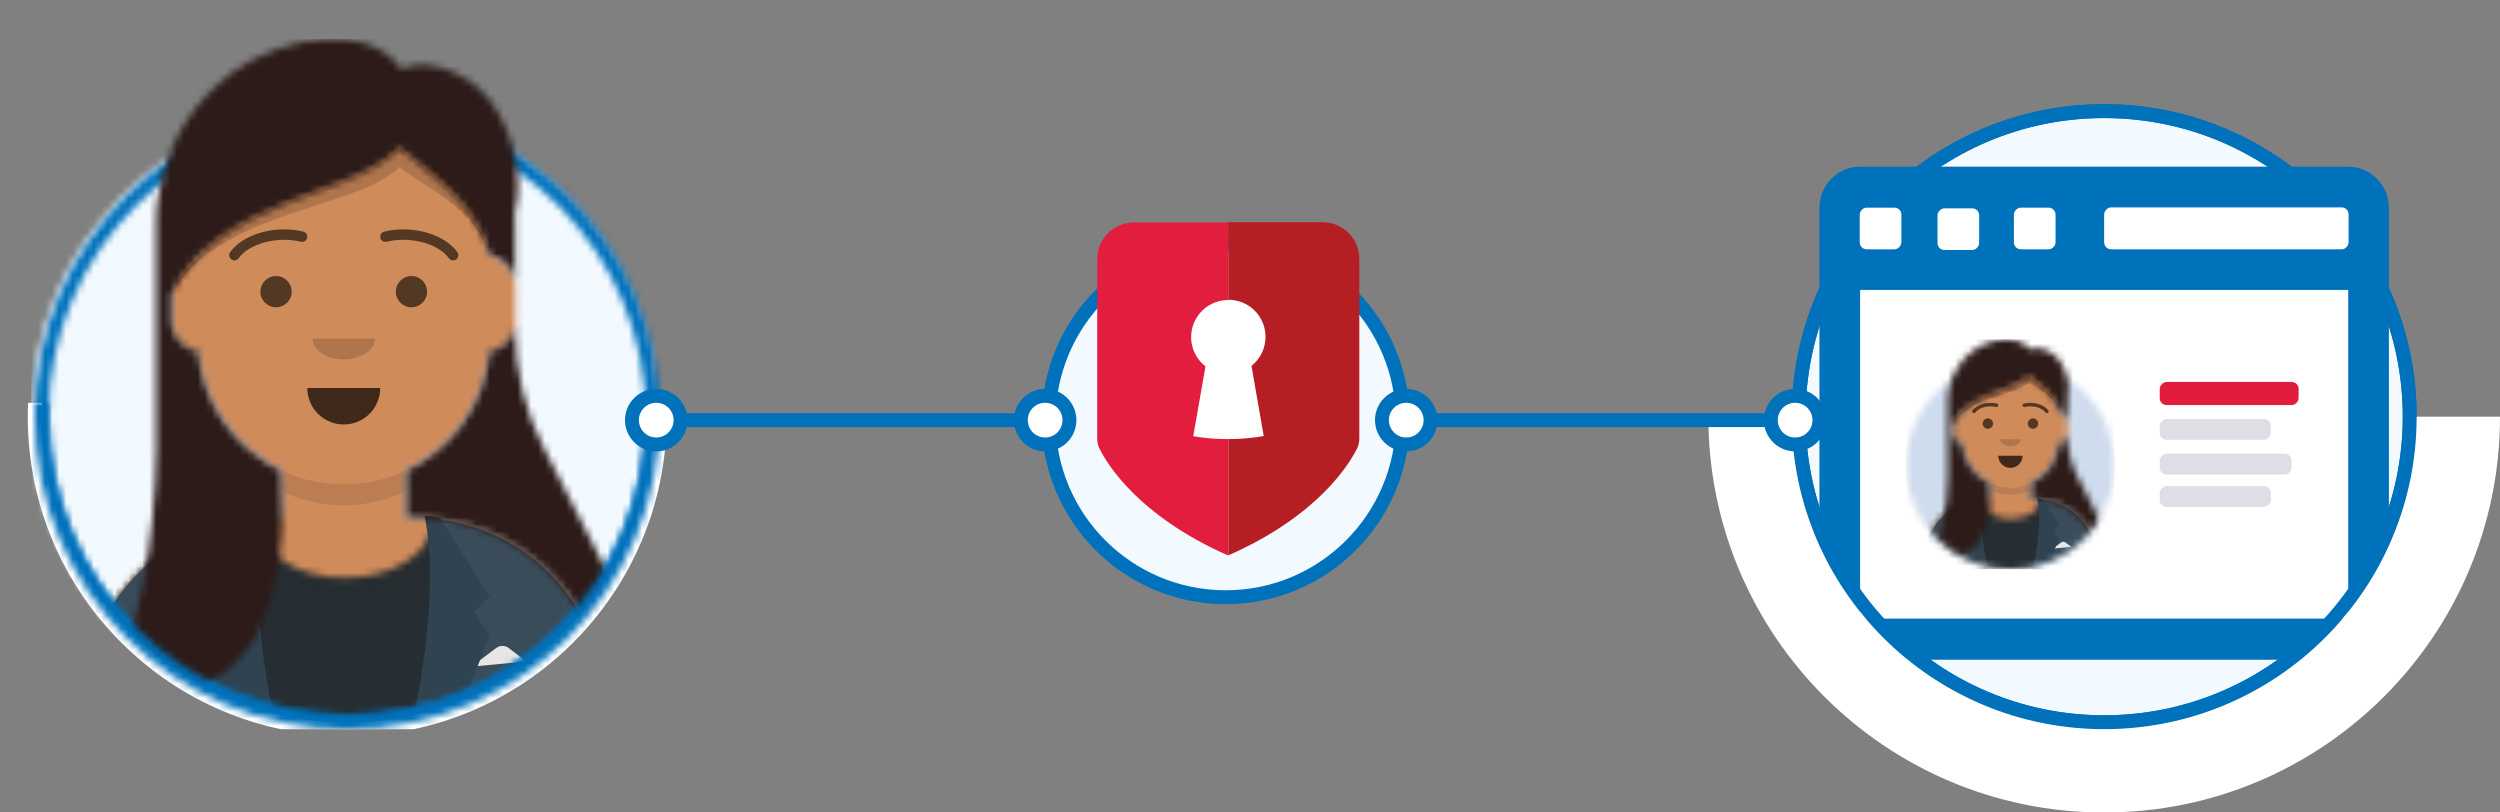 <svg width="360" height="117" viewBox="0 0 360 117" fill="none" xmlns="http://www.w3.org/2000/svg">
<rect x="0" y="0" width="360" height="117" fill="#808080" stroke="none"/>
<g clip-path="url(#clip0)">
<mask id="mask0" mask-type="alpha" maskUnits="userSpaceOnUse" x="4" y="15" width="91" height="91">
<path d="M49.5 105C74.353 105 94.5 84.853 94.5 60C94.5 35.147 74.353 15 49.5 15C24.647 15 4.5 35.147 4.5 60C4.5 84.853 24.647 105 49.5 105Z" fill="white"/>
</mask>
<g mask="url(#mask0)">
<path d="M49.5 105C74.353 105 94.5 84.853 94.5 60C94.5 35.147 74.353 15 49.5 15C24.647 15 4.5 35.147 4.5 60C4.5 84.853 24.647 105 49.5 105Z" fill="#E6E6E6"/>
<path d="M94.5 15H4.5V105H94.5V15Z" fill="#F2F9FF"/>
</g>
<mask id="mask1" mask-type="alpha" maskUnits="userSpaceOnUse" x="0" y="0" width="99" height="105">
<path d="M4.5 60C4.5 84.853 24.647 105 49.5 105C74.353 105 94.5 84.853 94.5 60H99V0H0V60H4.5Z" fill="white"/>
</mask>
<g mask="url(#mask1)">
<mask id="mask2" mask-type="alpha" maskUnits="userSpaceOnUse" x="12" y="13" width="75" height="92">
<path d="M58.5 67.729V74.625H60C74.912 74.625 87 86.713 87 101.625V105H12V101.625C12 86.713 24.088 74.625 39 74.625H40.5V67.729C34.036 64.658 29.39 58.383 28.614 50.956C26.43 50.647 24.75 48.77 24.75 46.5V41.25C24.75 39.02 26.372 37.169 28.5 36.812V34.5C28.5 22.902 37.902 13.5 49.5 13.5C61.098 13.5 70.5 22.902 70.5 34.5V36.812C72.628 37.169 74.25 39.02 74.25 41.25V46.5C74.25 48.77 72.57 50.647 70.386 50.956C69.61 58.383 64.964 64.658 58.5 67.729Z" fill="white"/>
</mask>
<g mask="url(#mask2)">
<path d="M58.5 67.729V74.625H60C74.912 74.625 87 86.713 87 101.625V105H12V101.625C12 86.713 24.088 74.625 39 74.625H40.5V67.729C34.036 64.658 29.39 58.383 28.614 50.956C26.43 50.647 24.75 48.77 24.75 46.5V41.25C24.75 39.02 26.372 37.169 28.5 36.812V34.5C28.5 22.902 37.902 13.5 49.5 13.5C61.098 13.5 70.5 22.902 70.5 34.5V36.812C72.628 37.169 74.25 39.02 74.25 41.25V46.5C74.25 48.77 72.57 50.647 70.386 50.956C69.61 58.383 64.964 64.658 58.5 67.729Z" fill="#D0C6AC"/>
<path d="M99 13.5H0V105H99V13.5Z" fill="#D08B5B"/>
<path fill-rule="evenodd" clip-rule="evenodd" d="M70.5 43.125V51.75C70.5 63.348 61.098 72.75 49.5 72.75C37.902 72.75 28.5 63.348 28.5 51.75V43.125V48.75C28.5 60.348 37.902 69.75 49.5 69.75C61.098 69.75 70.5 60.348 70.5 48.75V43.125Z" fill="black" fill-opacity="0.1"/>
</g>
<mask id="mask3" mask-type="alpha" maskUnits="userSpaceOnUse" x="12" y="74" width="75" height="32">
<path fill-rule="evenodd" clip-rule="evenodd" d="M62.235 74.736C76.101 75.872 87 87.485 87 101.644V105H12V101.644C12 87.357 23.097 75.662 37.142 74.707C37.131 74.847 37.125 74.989 37.125 75.13C37.125 79.579 42.749 83.185 49.688 83.185C56.626 83.185 62.25 79.579 62.25 75.13C62.25 74.998 62.245 74.866 62.235 74.736Z" fill="white"/>
</mask>
<g mask="url(#mask3)">
<path fill-rule="evenodd" clip-rule="evenodd" d="M62.235 74.736C76.101 75.872 87 87.485 87 101.644V105H12V101.644C12 87.357 23.097 75.662 37.142 74.707C37.131 74.847 37.125 74.989 37.125 75.13C37.125 79.579 42.749 83.185 49.688 83.185C56.626 83.185 62.25 79.579 62.25 75.13C62.25 74.998 62.245 74.866 62.235 74.736Z" fill="#E6E6E6"/>
<path d="M99 63.75H0V105H99V63.75Z" fill="#262E33"/>
<g opacity="0.6">
<g opacity="0.6">
<path opacity="0.6" d="M49.687 85.786C57.896 85.786 64.55 81.267 64.55 75.693C64.55 70.119 57.896 65.6 49.687 65.6C41.479 65.6 34.824 70.119 34.824 75.693C34.824 81.267 41.479 85.786 49.687 85.786Z" fill="black" fill-opacity="0.16"/>
</g>
</g>
</g>
<path fill-rule="evenodd" clip-rule="evenodd" d="M37.794 74.671C23.442 75.302 12 87.137 12 101.644H12V105H38.011C36.735 100.47 36 95.141 36 89.438C36 84.065 36.653 79.024 37.794 74.671ZM61.364 105H87V101.644C87 87.265 75.759 75.511 61.586 74.69C62.724 79.039 63.375 84.073 63.375 89.438C63.375 95.141 62.64 100.47 61.364 105Z" fill="#3A4C5A"/>
<path fill-rule="evenodd" clip-rule="evenodd" d="M67.875 96L71.458 93.312C72 92.907 72.745 92.913 73.279 93.328L75.75 95.25L67.875 96Z" fill="#E6E6E6"/>
<path fill-rule="evenodd" clip-rule="evenodd" d="M37.875 74.25C36.375 81.5 37 91.75 39.75 105H33.75L28.5 91.5L30.75 88.125L28.5 85.875L35.625 74.625C36.385 74.388 37.135 74.263 37.875 74.25Z" fill="#2F4351"/>
<path fill-rule="evenodd" clip-rule="evenodd" d="M61.125 74.25C62.625 81.5 62 91.75 59.25 105H65.25L70.5 91.5L68.25 88.125L70.5 85.875L63.375 74.625C62.615 74.388 61.865 74.263 61.125 74.25Z" fill="#2F4351"/>
<mask id="path-17-inside-1" fill="white">
<path fill-rule="evenodd" clip-rule="evenodd" d="M50 103C73.748 103 93 83.748 93 60C93 36.252 73.748 17 50 17C26.252 17 7 36.252 7 60C7 83.748 26.252 103 50 103ZM50 105C74.853 105 95 84.853 95 60C95 35.147 74.853 15 50 15C25.147 15 5 35.147 5 60C5 84.853 25.147 105 50 105Z"/>
</mask>
<path d="M91 60C91 82.644 72.644 101 50 101V105C74.853 105 95 84.853 95 60H91ZM50 19C72.644 19 91 37.356 91 60H95C95 35.147 74.853 15 50 15V19ZM9 60C9 37.356 27.356 19 50 19V15C25.147 15 5 35.147 5 60H9ZM50 101C27.356 101 9 82.644 9 60H5C5 84.853 25.147 105 50 105V101ZM93 60C93 83.748 73.748 103 50 103V107C75.957 107 97 85.957 97 60H93ZM50 17C73.748 17 93 36.252 93 60H97C97 34.043 75.957 13 50 13V17ZM7 60C7 36.252 26.252 17 50 17V13C24.043 13 3 34.043 3 60H7ZM50 103C26.252 103 7 83.748 7 60H3C3 85.957 24.043 107 50 107V103Z" fill="#0071BB" mask="url(#path-17-inside-1)"/>
<path fill-rule="evenodd" clip-rule="evenodd" d="M44.25 55.875C44.25 58.775 46.6 61.125 49.5 61.125C52.4 61.125 54.75 58.775 54.75 55.875" fill="black" fill-opacity="0.7"/>
<path fill-rule="evenodd" clip-rule="evenodd" d="M45 48.75C45 50.407 47.015 51.75 49.5 51.75C51.985 51.75 54 50.407 54 48.75" fill="black" fill-opacity="0.16"/>
<path d="M39.75 44.25C40.993 44.25 42 43.243 42 42C42 40.757 40.993 39.75 39.75 39.75C38.507 39.75 37.5 40.757 37.5 42C37.5 43.243 38.507 44.25 39.75 44.25Z" fill="black" fill-opacity="0.6"/>
<path d="M59.25 44.25C60.493 44.25 61.5 43.243 61.5 42C61.5 40.757 60.493 39.75 59.25 39.75C58.007 39.75 57 40.757 57 42C57 43.243 58.007 44.25 59.25 44.25Z" fill="black" fill-opacity="0.6"/>
<path d="M34.361 37.184C35.83 35.119 39.854 33.96 43.321 34.812C43.724 34.91 44.13 34.664 44.228 34.262C44.327 33.86 44.081 33.454 43.679 33.355C39.653 32.366 34.992 33.708 33.139 36.316C32.899 36.653 32.978 37.121 33.316 37.361C33.653 37.601 34.121 37.522 34.361 37.184Z" fill="black" fill-opacity="0.6"/>
<path d="M64.639 37.184C63.171 35.119 59.146 33.96 55.679 34.812C55.277 34.91 54.871 34.664 54.772 34.262C54.673 33.86 54.919 33.454 55.321 33.355C59.347 32.366 64.008 33.708 65.862 36.316C66.102 36.653 66.022 37.121 65.685 37.361C65.347 37.601 64.879 37.522 64.639 37.184Z" fill="black" fill-opacity="0.6"/>
<mask id="mask4" mask-type="alpha" maskUnits="userSpaceOnUse" x="0" y="0" width="99" height="105">
<path d="M99 0H0V105H99V0Z" fill="white"/>
</mask>
<g mask="url(#mask4)">
<mask id="mask5" mask-type="alpha" maskUnits="userSpaceOnUse" x="14" y="5" width="76" height="95">
<path fill-rule="evenodd" clip-rule="evenodd" d="M22.5 64.703V31.517C22.5 30.193 22.649 28.903 22.932 27.664C24.077 20.149 28.416 14.179 33.375 10.5C40.839 4.965 53.416 3.368 57.768 9.946C61.012 8.505 65.82 9.818 69.375 13.125C72.962 16.656 75.825 24.449 74.121 30.826C74.161 31.301 74.181 31.781 74.181 32.265V40.46C73.85 38.594 72.371 37.126 70.5 36.812V36.75C68.236 28.674 61.586 24.968 57.536 21.291C51.201 28.378 31.433 28.402 24.75 42.375V46.125C24.75 48.382 26.412 50.251 28.578 50.575C29.232 58.168 33.926 64.606 40.5 67.729V67.875C41.599 84.321 38.009 104.924 14.625 98.625C19.727 95.639 22.428 76.521 22.5 64.703ZM58.5 67.729C65.074 64.606 69.768 58.168 70.422 50.575C72.329 50.29 73.846 48.807 74.181 46.916V47.426C74.181 53.362 75.59 59.213 78.292 64.498L88.397 84.263C91.009 89.37 90.242 95.315 86.921 99.551C85.862 85.608 74.214 74.625 60 74.625H58.5V67.729Z" fill="white"/>
</mask>
<g mask="url(#mask5)">
<path fill-rule="evenodd" clip-rule="evenodd" d="M22.5 64.703V31.517C22.5 30.193 22.649 28.903 22.932 27.664C24.077 20.149 28.416 14.179 33.375 10.5C40.839 4.965 53.416 3.368 57.768 9.946C61.012 8.505 65.82 9.818 69.375 13.125C72.962 16.656 75.825 24.449 74.121 30.826C74.161 31.301 74.181 31.781 74.181 32.265V40.46C73.85 38.594 72.371 37.126 70.5 36.812V36.75C68.236 28.674 61.586 24.968 57.536 21.291C51.201 28.378 31.433 28.402 24.75 42.375V46.125C24.75 48.382 26.412 50.251 28.578 50.575C29.232 58.168 33.926 64.606 40.5 67.729V67.875C41.599 84.321 38.009 104.924 14.625 98.625C19.727 95.639 22.428 76.521 22.5 64.703ZM58.5 67.729C65.074 64.606 69.768 58.168 70.422 50.575C72.329 50.29 73.846 48.807 74.181 46.916V47.426C74.181 53.362 75.59 59.213 78.292 64.498L88.397 84.263C91.009 89.37 90.242 95.315 86.921 99.551C85.862 85.608 74.214 74.625 60 74.625H58.5V67.729Z" fill="#272C2E"/>
<path d="M113.625 5.625H14.625V110.625H113.625V5.625Z" fill="#2C1B18"/>
</g>
<path fill-rule="evenodd" clip-rule="evenodd" d="M24.75 42.375C31.433 30.249 51.201 30.228 57.536 24.078C61.578 27.262 68.209 29.725 70.486 36.701C68.209 28.659 61.578 24.96 57.536 21.291C51.201 28.378 31.433 28.402 24.75 42.375Z" fill="black" fill-opacity="0.16"/>
</g>
</g>
<path fill-rule="evenodd" clip-rule="evenodd" d="M4.045 58C4.015 58.677 4 59.358 4 60.043C4 85.424 24.595 106 50 106C75.405 106 96 85.424 96 60.043C96 59.358 95.985 58.677 95.955 58H93.953C93.984 58.677 94 59.358 94 60.043C94 84.318 74.302 104 50 104C25.698 104 6 84.318 6 60.043C6 59.358 6.016 58.677 6.047 58H4.045Z" fill="white"/>
<mask id="path-31-inside-2" fill="white">
<path fill-rule="evenodd" clip-rule="evenodd" d="M5.044 58C5.015 58.663 5 59.33 5 60C5 84.853 25.147 105 50 105C74.853 105 95 84.853 95 60C95 59.33 94.985 58.663 94.956 58H92.954C92.985 58.663 93 59.33 93 60C93 83.748 73.748 103 50 103C26.252 103 7 83.748 7 60C7 59.33 7.015 58.663 7.046 58H5.044Z"/>
</mask>
<path d="M5.044 58V56H3.129L3.046 57.913L5.044 58ZM94.956 58L96.954 57.913L96.871 56H94.956V58ZM92.954 58V56H90.861L90.956 58.092L92.954 58ZM7.046 58L9.044 58.092L9.139 56H7.046V58ZM3.046 57.913C3.015 58.605 3 59.301 3 60H7C7 59.359 7.014 58.721 7.042 58.087L3.046 57.913ZM3 60C3 85.957 24.043 107 50 107V103C26.252 103 7 83.748 7 60H3ZM50 107C75.957 107 97 85.957 97 60H93C93 83.748 73.748 103 50 103V107ZM97 60C97 59.301 96.985 58.605 96.954 57.913L92.958 58.087C92.986 58.721 93 59.359 93 60H97ZM94.956 56H92.954V60H94.956V56ZM95 60C95 59.299 94.984 58.602 94.952 57.908L90.956 58.092C90.985 58.724 91 59.36 91 60H95ZM50 105C74.853 105 95 84.853 95 60H91C91 82.644 72.644 101 50 101V105ZM5 60C5 84.853 25.147 105 50 105V101C27.356 101 9 82.644 9 60H5ZM5.048 57.908C5.016 58.602 5 59.299 5 60H9C9 59.36 9.015 58.724 9.044 58.092L5.048 57.908ZM7.046 56H5.044V60H7.046V56Z" fill="#0071BB" mask="url(#path-31-inside-2)"/>
</g>
<circle cx="176.5" cy="60.5" r="25.5" fill="#F2F9FF" stroke="#0071BB" stroke-width="2"/>
<circle cx="202.5" cy="60.5" r="3.5" fill="white" stroke="#0071BB" stroke-width="2"/>
<circle cx="150.5" cy="60.5" r="3.5" fill="white" stroke="#0071BB" stroke-width="2"/>
<circle cx="94.5" cy="60.5" r="3.5" fill="white" stroke="#0071BB" stroke-width="2"/>
<path d="M187.942 40.36H167.041V67.167H187.942V40.36Z" fill="white"/>
<path d="M171.829 62.818L173.591 52.756C172.71 52.073 172.065 51.132 171.746 50.063C171.428 48.995 171.452 47.854 171.815 46.8C172.178 45.747 172.863 44.833 173.772 44.188C174.681 43.543 175.769 43.199 176.884 43.205V32.037H163.274C161.875 32.037 160.534 32.593 159.545 33.582C158.556 34.571 158 35.912 158 37.311V63.17C157.996 63.658 158.104 64.14 158.316 64.579C159.458 66.888 163.967 74.301 176.872 80V63.231C175.182 63.237 173.495 63.099 171.829 62.818Z" fill="#E21D3E"/>
<path d="M190.457 32H176.872V43.167C177.982 43.162 179.066 43.502 179.973 44.142C180.88 44.781 181.565 45.687 181.933 46.734C182.3 47.781 182.332 48.917 182.024 49.983C181.716 51.049 181.083 51.993 180.214 52.682L181.976 62.792C180.29 63.086 178.583 63.232 176.872 63.23V79.975C189.765 74.3 194.285 66.863 195.428 64.555C195.639 64.115 195.748 63.633 195.743 63.145V37.298C195.747 36.602 195.612 35.913 195.348 35.27C195.083 34.626 194.694 34.041 194.203 33.549C193.712 33.056 193.128 32.666 192.485 32.4C191.842 32.134 191.153 31.998 190.457 32Z" fill="#B51E23"/>
<circle cx="303" cy="60" r="44" fill="#F2F9FF" stroke="#0071BB" stroke-width="2"/>
<rect x="266" y="39" width="74" height="52" fill="white"/>
<path fill-rule="evenodd" clip-rule="evenodd" d="M291.286 29.917H297.143V35.833H291.286V29.917ZM279.571 29.917H285.429V35.833H279.571V29.917ZM267.857 29.917H273.714V35.833H267.857V29.917ZM338.143 89.083H267.857V41.75H338.143V89.083ZM338.143 35.833H303V29.917H338.143V35.833ZM344 29.917C344 26.663 341.364 24 338.143 24H267.857C264.636 24 262 26.663 262 29.917V89.083C262 92.338 264.636 95 267.857 95H338.143C341.364 95 344 92.338 344 89.083V29.917Z" fill="#0071BB"/>
<circle cx="303" cy="60" r="44" stroke="#0071BB" stroke-width="2"/>
<path fill-rule="evenodd" clip-rule="evenodd" d="M246 60C246 91.48 271.52 117 303 117C334.48 117 360 91.48 360 60H348C348 84.853 327.853 105 303 105C278.147 105 258 84.853 258 60H246Z" fill="white"/>
<g clip-path="url(#clip1)">
<mask id="mask6" mask-type="alpha" maskUnits="userSpaceOnUse" x="274" y="52" width="31" height="31">
<path d="M289.5 82C297.784 82 304.5 75.284 304.5 67C304.5 58.716 297.784 52 289.5 52C281.216 52 274.5 58.716 274.5 67C274.5 75.284 281.216 82 289.5 82Z" fill="white"/>
</mask>
<g mask="url(#mask6)">
<path d="M289.5 82C297.784 82 304.5 75.284 304.5 67C304.5 58.716 297.784 52 289.5 52C281.216 52 274.5 58.716 274.5 67C274.5 75.284 281.216 82 289.5 82Z" fill="#E6E6E6"/>
<path d="M304.5 52H274.5V82H304.5V52Z" fill="#CEDCED"/>
</g>
<mask id="mask7" mask-type="alpha" maskUnits="userSpaceOnUse" x="273" y="47" width="33" height="35">
<path d="M274.5 67C274.5 75.284 281.216 82 289.5 82C297.784 82 304.5 75.284 304.5 67H306V47H273V67H274.5Z" fill="white"/>
</mask>
<g mask="url(#mask7)">
<mask id="mask8" mask-type="alpha" maskUnits="userSpaceOnUse" x="277" y="51" width="25" height="31">
<path d="M292.5 69.576V71.875H293C297.971 71.875 302 75.904 302 80.875V82H277V80.875C277 75.904 281.029 71.875 286 71.875H286.5V69.576C284.345 68.553 282.797 66.461 282.538 63.985C281.81 63.882 281.25 63.257 281.25 62.5V60.75C281.25 60.007 281.791 59.39 282.5 59.271V58.5C282.5 54.634 285.634 51.5 289.5 51.5C293.366 51.5 296.5 54.634 296.5 58.5V59.271C297.209 59.39 297.75 60.007 297.75 60.75V62.5C297.75 63.257 297.19 63.882 296.462 63.985C296.203 66.461 294.655 68.553 292.5 69.576Z" fill="white"/>
</mask>
<g mask="url(#mask8)">
<path d="M292.5 69.576V71.875H293C297.971 71.875 302 75.904 302 80.875V82H277V80.875C277 75.904 281.029 71.875 286 71.875H286.5V69.576C284.345 68.553 282.797 66.461 282.538 63.985C281.81 63.882 281.25 63.257 281.25 62.5V60.75C281.25 60.007 281.791 59.39 282.5 59.271V58.5C282.5 54.634 285.634 51.5 289.5 51.5C293.366 51.5 296.5 54.634 296.5 58.5V59.271C297.209 59.39 297.75 60.007 297.75 60.75V62.5C297.75 63.257 297.19 63.882 296.462 63.985C296.203 66.461 294.655 68.553 292.5 69.576Z" fill="#D0C6AC"/>
<path d="M306 51.5H273V82H306V51.5Z" fill="#D08B5B"/>
<path fill-rule="evenodd" clip-rule="evenodd" d="M296.5 61.375V64.25C296.5 68.116 293.366 71.25 289.5 71.25C285.634 71.25 282.5 68.116 282.5 64.25V61.375V63.25C282.5 67.116 285.634 70.25 289.5 70.25C293.366 70.25 296.5 67.116 296.5 63.25V61.375Z" fill="black" fill-opacity="0.1"/>
</g>
<mask id="mask9" mask-type="alpha" maskUnits="userSpaceOnUse" x="277" y="71" width="25" height="11">
<path fill-rule="evenodd" clip-rule="evenodd" d="M293.745 71.912C298.367 72.291 302 76.162 302 80.882V82H277V80.882C277 76.119 280.699 72.221 285.381 71.902C285.377 71.949 285.375 71.996 285.375 72.043C285.375 73.526 287.25 74.728 289.562 74.728C291.875 74.728 293.75 73.526 293.75 72.043C293.75 71.999 293.748 71.956 293.745 71.912Z" fill="white"/>
</mask>
<g mask="url(#mask9)">
<path fill-rule="evenodd" clip-rule="evenodd" d="M293.745 71.912C298.367 72.291 302 76.162 302 80.882V82H277V80.882C277 76.119 280.699 72.221 285.381 71.902C285.377 71.949 285.375 71.996 285.375 72.043C285.375 73.526 287.25 74.728 289.562 74.728C291.875 74.728 293.75 73.526 293.75 72.043C293.75 71.999 293.748 71.956 293.745 71.912Z" fill="#E6E6E6"/>
<path d="M306 68.25H273V82H306V68.25Z" fill="#262E33"/>
<g opacity="0.6">
<g opacity="0.6">
<path opacity="0.6" d="M289.563 75.595C292.299 75.595 294.517 74.089 294.517 72.231C294.517 70.373 292.299 68.867 289.563 68.867C286.826 68.867 284.608 70.373 284.608 72.231C284.608 74.089 286.826 75.595 289.563 75.595Z" fill="black" fill-opacity="0.16"/>
</g>
</g>
</g>
<path fill-rule="evenodd" clip-rule="evenodd" d="M285.598 71.89C280.814 72.1 277 76.046 277 80.882V80.882V82H285.67C285.245 80.49 285 78.714 285 76.812C285 75.022 285.217 73.341 285.598 71.89ZM293.455 82H302V80.882C302 76.088 298.253 72.17 293.529 71.897C293.908 73.346 294.125 75.024 294.125 76.812C294.125 78.714 293.88 80.49 293.455 82Z" fill="#3A4C5A"/>
<path fill-rule="evenodd" clip-rule="evenodd" d="M295.625 79L296.819 78.104C297 77.969 297.248 77.971 297.426 78.109L298.25 78.75L295.625 79Z" fill="#E6E6E6"/>
<path fill-rule="evenodd" clip-rule="evenodd" d="M285.625 71.75C285.125 74.167 285.333 77.583 286.25 82H284.25L282.5 77.5L283.25 76.375L282.5 75.625L284.875 71.875C285.128 71.796 285.378 71.754 285.625 71.75Z" fill="#2F4351"/>
<path fill-rule="evenodd" clip-rule="evenodd" d="M293.375 71.75C293.875 74.167 293.667 77.583 292.75 82H294.75L296.5 77.5L295.75 76.375L296.5 75.625L294.125 71.875C293.872 71.796 293.622 71.754 293.375 71.75Z" fill="#2F4351"/>
<path fill-rule="evenodd" clip-rule="evenodd" d="M287.75 65.625C287.75 66.591 288.534 67.375 289.5 67.375C290.467 67.375 291.25 66.591 291.25 65.625" fill="black" fill-opacity="0.7"/>
<path fill-rule="evenodd" clip-rule="evenodd" d="M288 63.25C288 63.802 288.672 64.25 289.5 64.25C290.328 64.25 291 63.802 291 63.25" fill="black" fill-opacity="0.16"/>
<path d="M286.25 61.75C286.664 61.75 287 61.414 287 61C287 60.586 286.664 60.25 286.25 60.25C285.836 60.25 285.5 60.586 285.5 61C285.5 61.414 285.836 61.75 286.25 61.75Z" fill="black" fill-opacity="0.6"/>
<path d="M292.75 61.75C293.164 61.75 293.5 61.414 293.5 61C293.5 60.586 293.164 60.25 292.75 60.25C292.336 60.25 292 60.586 292 61C292 61.414 292.336 61.75 292.75 61.75Z" fill="black" fill-opacity="0.6"/>
<path d="M284.454 59.395C284.943 58.706 286.285 58.32 287.44 58.604C287.574 58.637 287.71 58.555 287.743 58.421C287.776 58.287 287.694 58.151 287.56 58.118C286.218 57.789 284.664 58.236 284.046 59.105C283.966 59.218 283.993 59.374 284.105 59.454C284.218 59.534 284.374 59.507 284.454 59.395Z" fill="black" fill-opacity="0.6"/>
<path d="M294.546 59.395C294.057 58.706 292.715 58.32 291.56 58.604C291.426 58.637 291.29 58.555 291.257 58.421C291.224 58.287 291.306 58.151 291.44 58.118C292.782 57.789 294.336 58.236 294.954 59.105C295.034 59.218 295.007 59.374 294.895 59.454C294.782 59.534 294.626 59.507 294.546 59.395Z" fill="black" fill-opacity="0.6"/>
<mask id="mask10" mask-type="alpha" maskUnits="userSpaceOnUse" x="273" y="47" width="33" height="35">
<path d="M306 47H273V82H306V47Z" fill="white"/>
</mask>
<g mask="url(#mask10)">
<mask id="mask11" mask-type="alpha" maskUnits="userSpaceOnUse" x="277" y="48" width="26" height="33">
<path fill-rule="evenodd" clip-rule="evenodd" d="M280.5 68.568V57.506C280.5 57.064 280.55 56.634 280.644 56.221C281.026 53.716 282.472 51.726 284.125 50.5C286.613 48.655 290.805 48.123 292.256 50.315C293.337 49.835 294.94 50.273 296.125 51.375C297.321 52.552 298.275 55.15 297.707 57.275C297.72 57.434 297.727 57.594 297.727 57.755V60.486C297.617 59.865 297.124 59.375 296.5 59.271V59.25C295.745 56.558 293.529 55.322 292.179 54.097C290.067 56.459 283.478 56.468 281.25 61.125V62.375C281.25 63.127 281.804 63.75 282.526 63.858C282.744 66.389 284.309 68.535 286.5 69.576V69.625C286.866 75.107 285.67 81.975 277.875 79.875C279.576 78.88 280.476 72.507 280.5 68.568ZM292.5 69.576C294.691 68.535 296.256 66.389 296.474 63.858C297.11 63.763 297.615 63.269 297.727 62.639V62.809C297.727 64.787 298.197 66.738 299.097 68.499L302.466 75.088C303.336 76.79 303.081 78.772 301.974 80.184C301.621 75.536 297.738 71.875 293 71.875H292.5V69.576Z" fill="white"/>
</mask>
<g mask="url(#mask11)">
<path fill-rule="evenodd" clip-rule="evenodd" d="M280.5 68.568V57.506C280.5 57.064 280.55 56.634 280.644 56.221C281.026 53.716 282.472 51.726 284.125 50.5C286.613 48.655 290.805 48.123 292.256 50.315C293.337 49.835 294.94 50.273 296.125 51.375C297.321 52.552 298.275 55.15 297.707 57.275C297.72 57.434 297.727 57.594 297.727 57.755V60.486C297.617 59.865 297.124 59.375 296.5 59.271V59.25C295.745 56.558 293.529 55.322 292.179 54.097C290.067 56.459 283.478 56.468 281.25 61.125V62.375C281.25 63.127 281.804 63.75 282.526 63.858C282.744 66.389 284.309 68.535 286.5 69.576V69.625C286.866 75.107 285.67 81.975 277.875 79.875C279.576 78.88 280.476 72.507 280.5 68.568ZM292.5 69.576C294.691 68.535 296.256 66.389 296.474 63.858C297.11 63.763 297.615 63.269 297.727 62.639V62.809C297.727 64.787 298.197 66.738 299.097 68.499L302.466 75.088C303.336 76.79 303.081 78.772 301.974 80.184C301.621 75.536 297.738 71.875 293 71.875H292.5V69.576Z" fill="#272C2E"/>
<path d="M310.875 48.877H277.875V83.877H310.875V48.877Z" fill="#2C1B18"/>
</g>
<path fill-rule="evenodd" clip-rule="evenodd" d="M281.25 61.125C283.478 57.083 290.067 57.076 292.179 55.026C293.526 56.087 295.736 56.908 296.495 59.234C295.736 56.553 293.526 55.32 292.179 54.097C290.067 56.459 283.478 56.468 281.25 61.125Z" fill="black" fill-opacity="0.16"/>
</g>
</g>
</g>
<rect width="6" height="6" transform="matrix(1 0 0 -1 279 35.9)" fill="white"/>
<rect x="267" y="29" width="72" height="8" fill="#0071BB"/>
<rect width="35.2" height="6.034" rx="1" transform="matrix(1 0 0 -1 303 35.9)" fill="white"/>
<rect width="20" height="3.333" rx="1" transform="matrix(1 0 0 -1 311 58.333)" fill="#E21C3D"/>
<rect width="16" height="3" rx="1" transform="matrix(1 0 0 -1 311 63.333)" fill="#DDDFE4"/>
<rect width="19" height="3" rx="1" transform="matrix(1 0 0 -1 311 68.333)" fill="#DDDFE4"/>
<rect width="16" height="3" rx="1" transform="matrix(1 0 0 -1 311 73)" fill="#DDDFE4"/>
<rect width="6" height="6" rx="1" transform="matrix(1 0 0 -1 267.8 35.9)" fill="white"/>
<rect width="6" height="6" rx="1" transform="matrix(1 0 0 -1 279 36)" fill="white"/>
<rect width="6" height="6" rx="1" transform="matrix(1 0 0 -1 290 35.9)" fill="white"/>
<circle cx="258.5" cy="60.5" r="3.5" fill="white" stroke="#0071BB" stroke-width="2"/>
<line x1="206" y1="60.5" x2="255" y2="60.5" stroke="#0071BB" stroke-width="2"/>
<line x1="98" y1="60.5" x2="147" y2="60.5" stroke="#0071BB" stroke-width="2"/>
<defs>
<clipPath id="clip0">
<rect width="99" height="105" fill="white"/>
</clipPath>
<clipPath id="clip1">
<rect width="33" height="35" fill="white" transform="translate(273 47)"/>
</clipPath>
</defs>
</svg>
